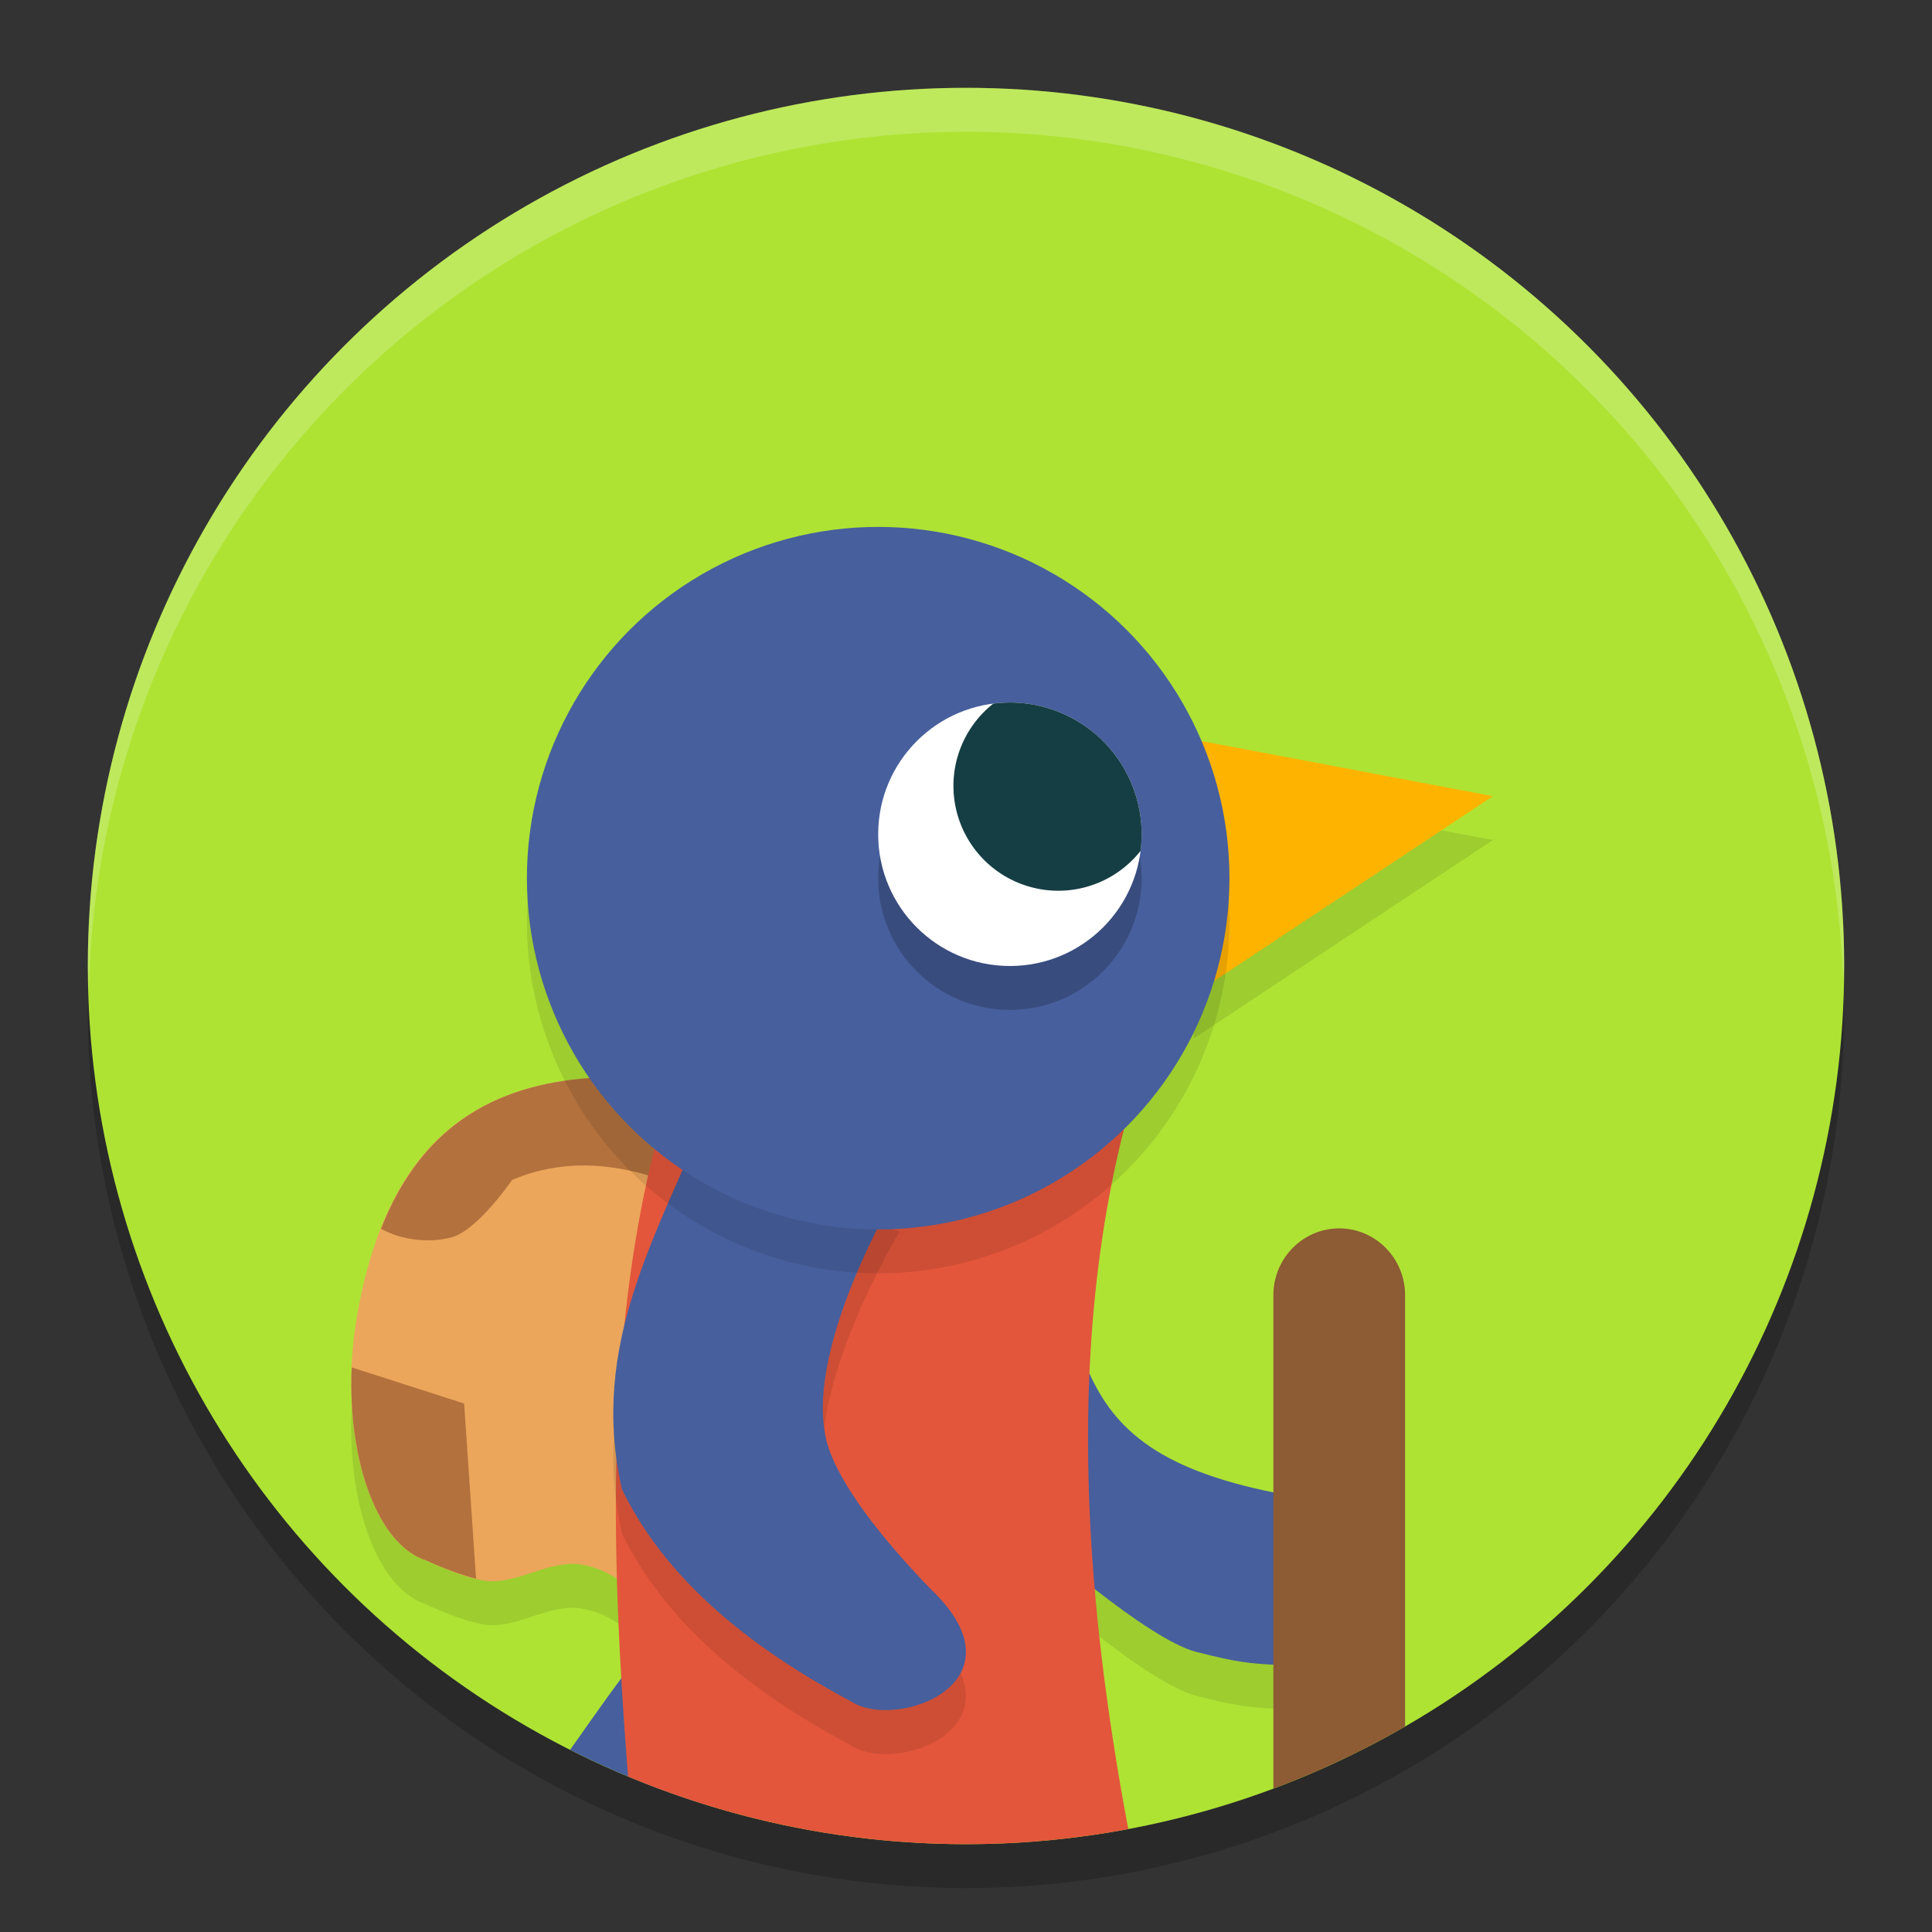 <svg xmlns="http://www.w3.org/2000/svg" width="22" height="22" version="1.1"><rect width="100%" height="100%" fill="#333333" stroke="none"/><defs>
<linearGradient id="ucPurpleBlue" x1="0%" y1="0%" x2="100%" y2="100%">
  <stop offset="0%" style="stop-color:#B794F4;stop-opacity:1"/>
  <stop offset="100%" style="stop-color:#4299E1;stop-opacity:1"/>
</linearGradient>
</defs>
 <circle style="opacity:0.2" cx="11" cy="11.5" r="10"/>
 <circle style="fill:#aee334" cx="11" cy="11" r="10"/>
 <path style="opacity:0.2;fill:#ffffff" d="M 11,1 A 10,10 0 0 0 1,11 10,10 0 0 0 1.011,11.291 10,10 0 0 1 11,1.5 10,10 0 0 1 20.989,11.209 10,10 0 0 0 21,11 10,10 0 0 0 11,1 Z"/>
 <path style="opacity:0.1" d="M 13.287,8.864 17,9.566 13.596,11.823 Z"/>
 <path style="opacity:0.1" d="m 11.62,13.719 c 0.913,2.151 0.229,3.429 3.477,3.875 1.325,0.127 1.039,1.847 -0.154,1.867 -0.642,0.004 -0.817,-0.023 -1.315,-0.149 -0.566,-0.142 -1.835,-1.277 -1.835,-1.277 z"/>
 <path style="opacity:0.1" d="M 8.31,12.871 7.965,19.25 c 0,0 -0.329,-0.31 -0.509,-0.446 -0.283,-0.214 -0.497,-0.438 -0.847,-0.49 -0.331,-0.049 -0.675,0.196 -1.01,0.192 -0.261,-0.003 -0.746,-0.237 -0.746,-0.237 -0.625,-0.199 -0.998,-1.409 -0.801,-2.703 0.441,-2.75 2.165,-3.017 4.257,-2.695 z"/>
 <path style="fill:#475f9d" d="m 7.459,18.734 c -0.061,0.004 -0.118,0.032 -0.156,0.08 -0.287,0.36 -0.546,0.738 -0.811,1.111 a 10,10 0 0 0 1.535,0.621 l -0.346,-1.643 c -0.02,-0.095 -0.102,-0.164 -0.199,-0.17 -0.008,-4.92e-4 -0.015,-4.92e-4 -0.023,0 z"/>
 <path style="fill:#ffb301" d="M 13.287,8.364 17,9.066 13.596,11.323 Z"/>
 <path style="fill:#eba65b" d="M 8.31,12.371 7.965,18.75 c 0,0 -0.329,-0.31 -0.509,-0.446 -0.283,-0.214 -0.497,-0.438 -0.847,-0.49 -0.331,-0.049 -0.675,0.196 -1.01,0.192 -0.261,-0.003 -0.746,-0.237 -0.746,-0.237 -0.625,-0.199 -0.998,-1.409 -0.801,-2.703 0.441,-2.75 2.165,-3.017 4.257,-2.695 z"/>
 <path style="fill:#b2713d" d="m 6.824,12.269 c -1.11,0.054 -2.002,0.497 -2.485,1.723 0.236,0.133 0.554,0.165 0.805,0.097 0.294,-0.079 0.688,-0.653 0.688,-0.653 0.898,-0.384 1.79,-0.018 2.404,0.307 l 0.074,-1.373 C 7.787,12.29 7.286,12.246 6.824,12.269 Z"/>
 <path style="fill:#b2713d" d="m 4.005,15.571 c -0.045,1.09 0.307,2.026 0.849,2.198 0,0 0.309,0.145 0.567,0.207 l -0.136,-1.994 z"/>
 <path style="fill:#475f9d" d="m 11.62,13.219 c 0.913,2.151 0.229,3.429 3.477,3.875 1.325,0.127 1.039,1.847 -0.154,1.867 -0.642,0.004 -0.817,-0.023 -1.315,-0.149 -0.566,-0.142 -1.835,-1.277 -1.835,-1.277 z"/>
 <path style="fill:#e3563b" d="m 7.58,12.607 c -0.679,2.323 -0.645,4.861 -0.428,7.623 A 10,10 0 0 0 11,21 10,10 0 0 0 12.848,20.828 c -0.487,-2.596 -0.722,-5.473 -0.004,-8.143 z"/>
 <path style="fill:#8d5b34" d="M 15.25,13.988 C 14.836,13.988 14.5,14.329 14.5,14.75 v 5.617 A 10,10 0 0 0 16,19.66 V 14.75 c 1.24e-4,-0.421 -0.336,-0.762 -0.75,-0.762 z"/>
 <path style="opacity:0.1" d="m 8.081,13.107 2.162,0.919 c 0,0 -1.175,1.939 -0.799,2.988 0.182,0.506 0.717,1.13 1.155,1.583 1.112,1.059 -0.392,1.621 -0.912,1.276 -1.397,-0.744 -2.191,-1.56 -2.605,-2.414 -0.374,-1.654 0.396,-2.877 0.998,-4.353 z"/>
 <path style="fill:#475f9d" d="m 8.081,12.606 2.162,0.919 c 0,0 -1.175,1.939 -0.799,2.988 0.182,0.506 0.717,1.13 1.155,1.583 1.112,1.059 -0.392,1.621 -0.912,1.276 -1.397,-0.744 -2.191,-1.56 -2.605,-2.414 -0.374,-1.654 0.396,-2.877 0.998,-4.353 z"/>
 <circle style="opacity:0.1" cx="10" cy="10.5" r="4"/>
 <circle style="fill:#475f9d" cx="10" cy="10" r="4"/>
 <circle style="opacity:0.2" cx="11.5" cy="10" r="1.5"/>
 <circle style="fill:#ffffff" cx="11.5" cy="9.5" r="1.5"/>
 <path style="fill:#153e44" d="M 11.5,8 A 1.5,1.5 0 0 0 11.31,8.013 1.194,1.194 0 0 0 10.857,8.948 1.194,1.194 0 0 0 12.052,10.143 1.194,1.194 0 0 0 12.988,9.689 1.5,1.5 0 0 0 13,9.5 1.5,1.5 0 0 0 11.5,8 Z"/>
</svg>
